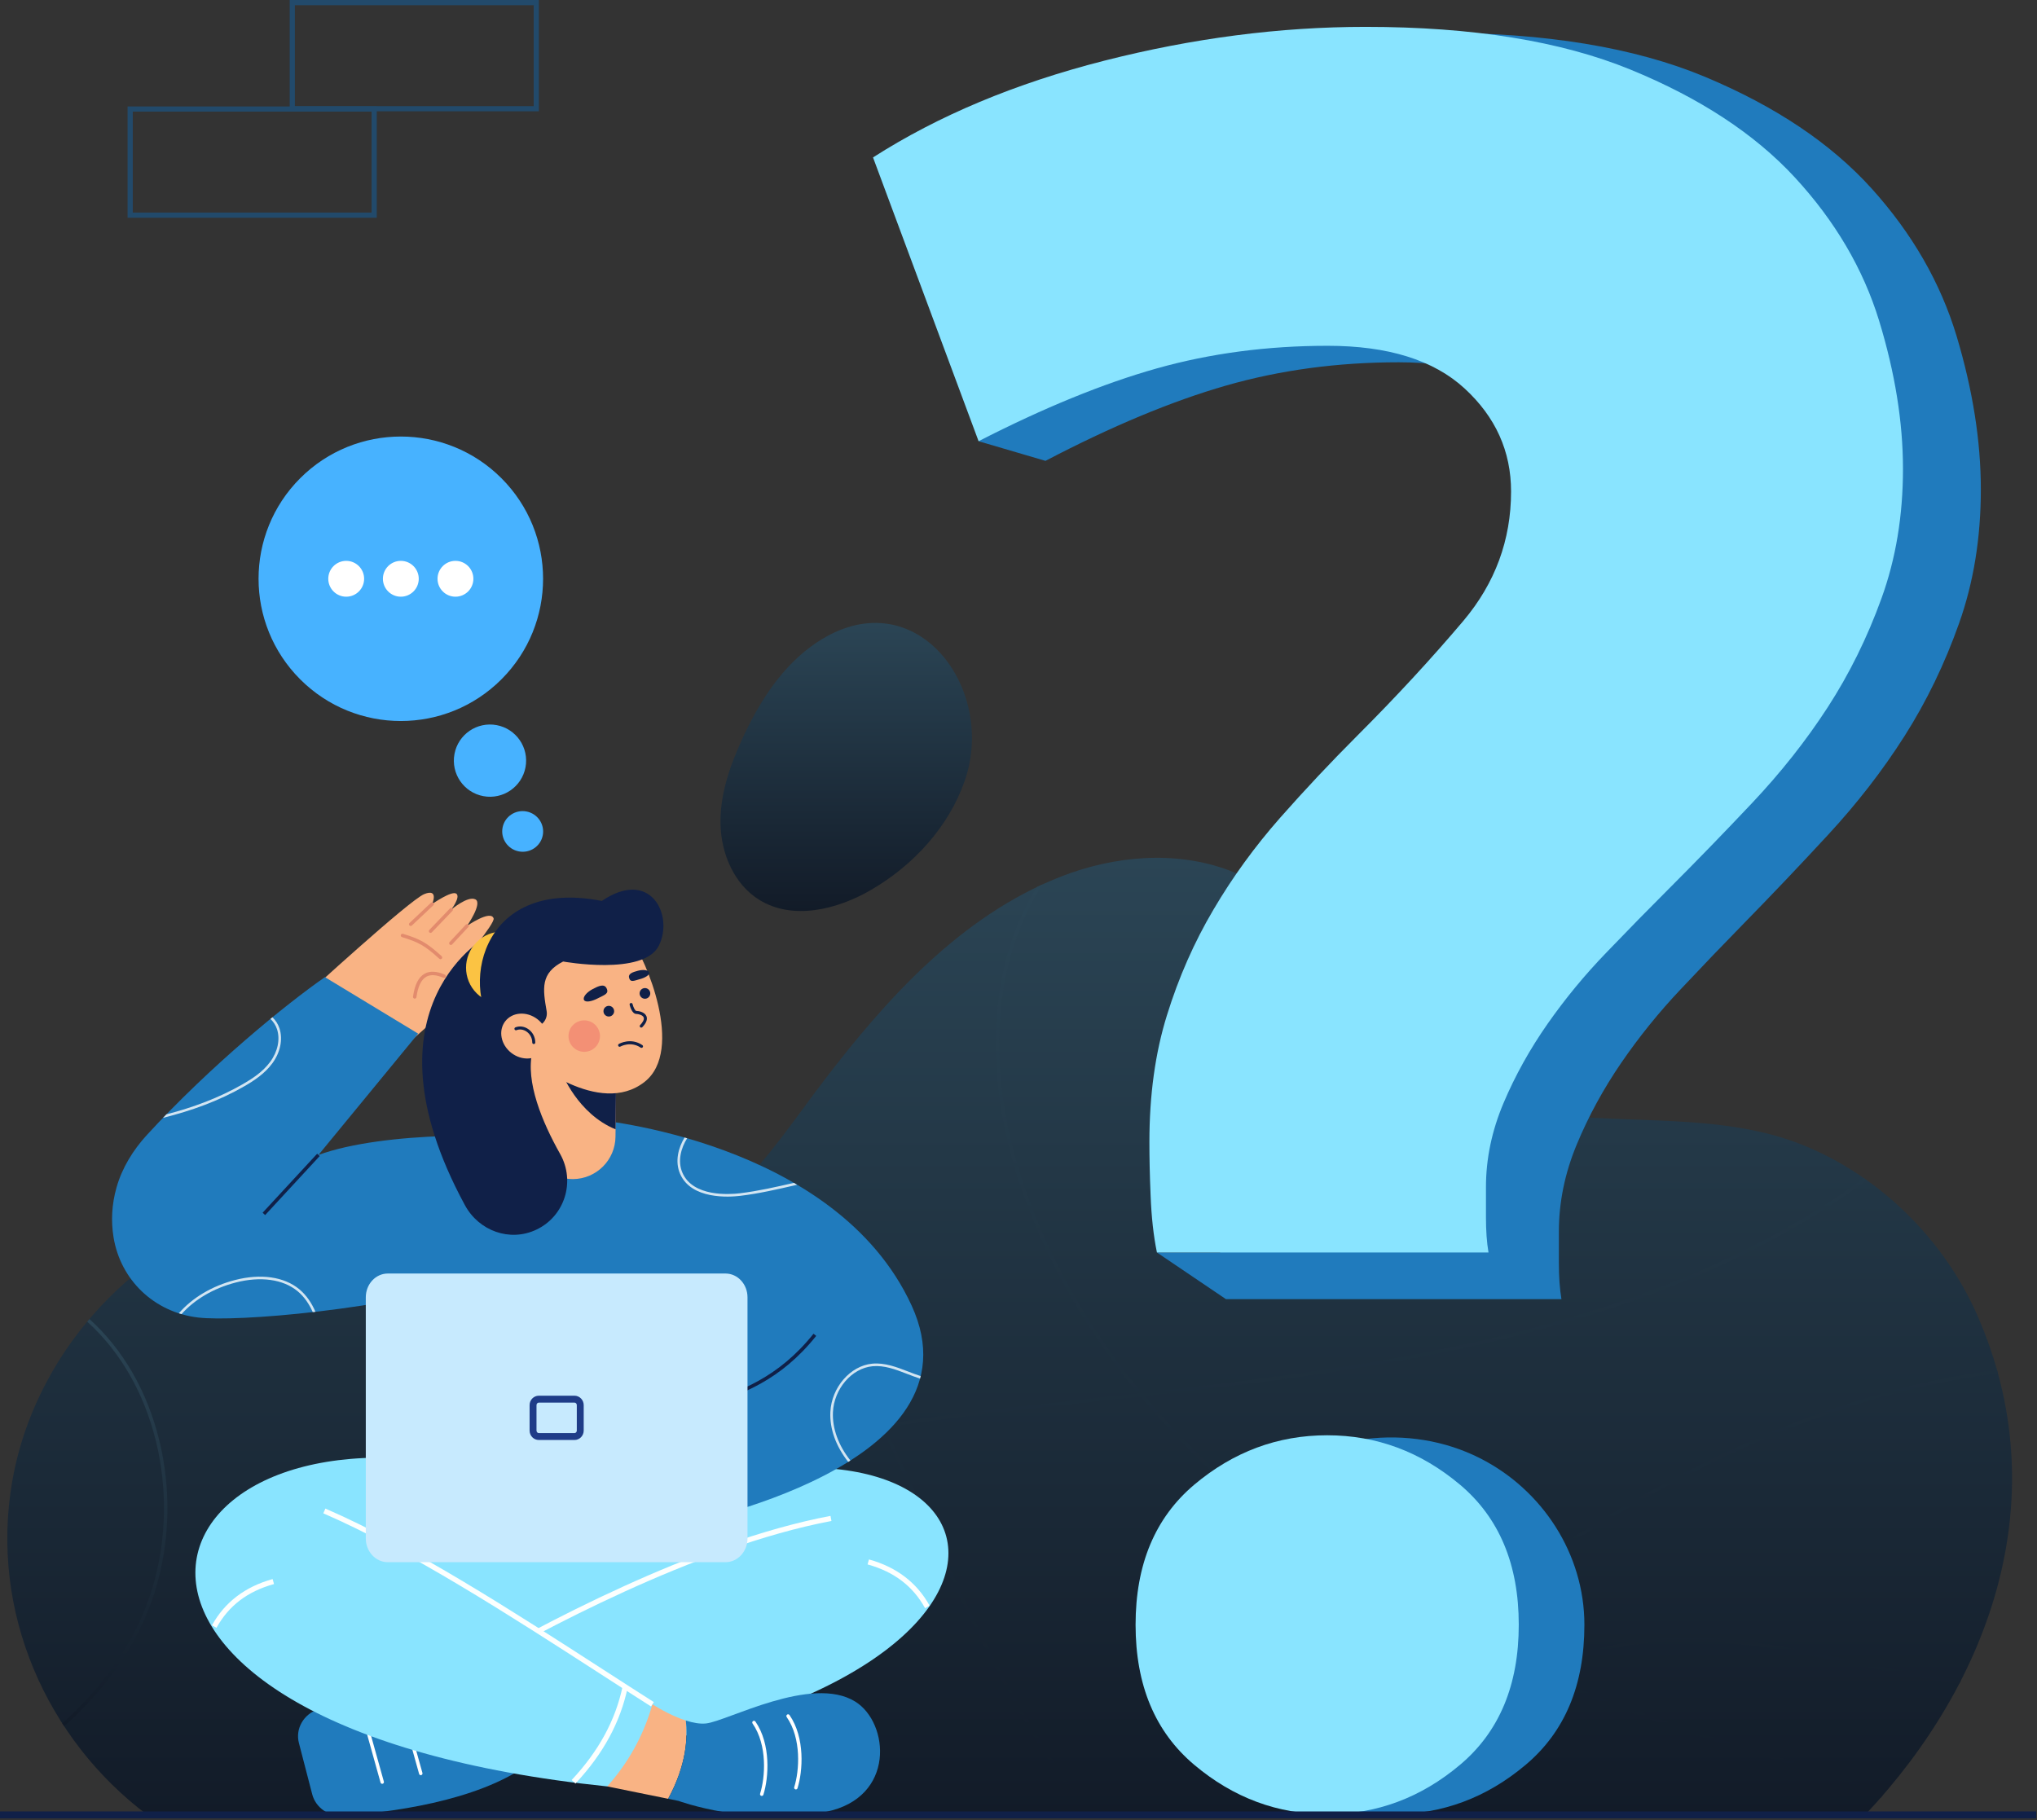 <svg width="856" height="765" viewBox="0 0 856 765" fill="none" xmlns="http://www.w3.org/2000/svg">
<rect x="0" y="0" width="856" height="765" fill="#333333" stroke="none"/>
<path d="M830.902 552.77C816.907 520.939 790.032 494.377 757.748 481.303C724.121 467.686 685.51 472.643 650.091 468.082C619.329 464.12 597.134 450.387 578.766 425.971C561.167 402.577 545.387 376.668 516.612 365.846C493.874 357.296 468.024 359.666 445.426 368.576C403.786 384.994 372.335 419.905 345.847 454.683C321.663 486.436 301.938 521.206 257.206 522.34C212.445 523.475 169.833 497.943 124.765 504.708C65.2 513.65 15.595 563.235 5.2 622.267C-4.542 677.592 19.904 731.25 61.901 762.778H783.766C836.686 706.639 864.455 629.087 830.902 552.77Z" fill="url(#paint0_linear_2212_101)"/>
<path d="M178.348 762.778H180.334C194.125 747.621 204.927 729.228 211.795 708.811C222.91 675.766 222.441 641.086 210.476 611.16C204.428 596.036 195.696 581.941 187.251 568.309C178.686 554.485 169.831 540.19 163.82 524.871C161.335 518.537 159.499 511.736 158.394 504.798C157.897 504.733 157.399 504.68 156.9 504.619C158.01 511.805 159.898 518.849 162.469 525.401C168.527 540.843 177.418 555.195 186.017 569.074C194.428 582.652 203.127 596.693 209.127 611.698C220.965 641.305 221.424 675.629 210.418 708.348C203.467 729.019 192.437 747.584 178.348 762.778Z" fill="url(#paint1_linear_2212_101)"/>
<path d="M780.278 699.822C795.152 702.991 809.485 705.834 823.346 707.622C823.584 707.164 823.815 706.703 824.05 706.244C810.073 704.467 795.606 701.603 780.582 698.402C757.706 693.528 732.945 688.252 708.387 688.252C693.181 688.252 678.054 690.275 663.502 695.668C657.989 697.711 652.676 700.302 647.618 703.389C634.48 697.789 621.271 691.676 608.185 684.965C617.68 677.812 627.274 670.808 636.972 664.036C708.959 613.769 775.394 585.271 839.579 577.183C839.45 576.713 839.315 576.243 839.182 575.773C774.827 583.927 708.245 612.497 636.141 662.845C626.238 669.761 616.441 676.918 606.752 684.226C592.037 676.624 577.498 668.269 563.426 659.049C537.904 642.326 507.545 618.455 481.031 586.738C583.775 575.212 688.379 560.689 773.801 503.597C777.045 501.429 780.639 498.873 784.362 495.973C783.949 495.68 783.534 495.392 783.118 495.104C779.55 497.867 776.11 500.308 772.995 502.389C687.594 559.467 582.797 573.878 479.92 585.403C461.185 562.742 444.445 536.124 432.813 505.308C414.692 457.308 415.648 410.203 435.438 376.072C436.297 374.589 437.205 373.13 438.14 371.686C437.313 372.065 436.495 372.458 435.676 372.852C435.167 373.677 434.667 374.506 434.181 375.343C414.173 409.854 413.178 457.411 431.454 505.821C443.024 536.469 459.615 562.982 478.197 585.594C472.242 586.26 466.286 586.918 460.347 587.573C438.925 589.937 416.771 592.383 395.261 595.151C387.409 596.162 379.425 597.342 371.48 598.819C354.448 562.873 335.74 527.805 311.555 497.731C311.21 498.076 310.857 498.41 310.508 498.75C334.485 528.596 353.077 563.402 370.005 599.096C335.352 605.705 301.703 618.129 283.737 647.046C266.957 674.051 266.973 711.38 283.782 757.997C284.363 759.609 284.962 761.199 285.569 762.777H287.124C286.459 761.051 285.797 759.305 285.148 757.504C268.497 711.326 268.437 674.421 284.971 647.811C302.724 619.239 336.188 606.981 370.648 600.452C376.66 613.17 382.468 625.993 388.241 638.738L388.869 640.124C408.916 684.38 429.651 727.089 456.801 762.778H458.612C431.217 727.023 410.365 684.058 390.192 639.526L389.564 638.14C383.841 625.503 378.081 612.789 372.123 600.177C379.915 598.737 387.745 597.583 395.448 596.592C416.945 593.825 439.09 591.38 460.507 589.016C466.761 588.326 473.03 587.634 479.304 586.932C506.069 619.146 536.815 643.348 562.629 660.263C576.549 669.382 590.923 677.659 605.469 685.198C580.776 703.875 556.756 723.525 533.305 742.712C525.185 749.356 516.971 756.068 508.692 762.778H510.994C518.803 756.442 526.557 750.107 534.224 743.835C557.841 724.515 582.03 704.724 606.899 685.937C619.911 692.63 633.047 698.735 646.115 704.326C628.235 715.696 613.665 733.304 604.855 754.685C603.752 757.362 602.788 760.065 601.896 762.778H603.425C604.267 760.251 605.169 757.733 606.197 755.238C615.032 733.799 629.725 716.208 647.741 705.019C684.273 720.539 720.178 732.061 751.029 741.188L752.19 741.531C765.191 745.375 778.488 749.315 790.25 755.643C790.579 755.268 790.909 754.894 791.236 754.518C779.283 748.032 765.79 744.039 752.602 740.139L751.44 739.796C720.903 730.76 685.411 719.38 649.27 704.09C653.979 701.287 658.907 698.92 664.008 697.029C701.668 683.073 743.433 691.972 780.278 699.822Z" fill="url(#paint2_linear_2212_101)"/>
<path d="M65.541 605.795C71.952 632.039 69.092 660.38 57.692 683.555C50.226 698.735 39.443 712.476 26.162 724.277C26.426 724.689 26.696 725.096 26.965 725.504C40.461 713.547 51.415 699.606 58.995 684.196C70.543 660.721 73.442 632.019 66.95 605.451C61.879 584.691 51.682 567.109 37.596 554.387C37.281 554.756 36.97 555.127 36.66 555.5C50.512 568.025 60.544 585.342 65.541 605.795Z" fill="url(#paint3_linear_2212_101)"/>
<path d="M394.079 273.344C406.725 286.267 412.392 308.036 405.42 328.107C398.669 347.541 383.869 363.639 366.088 373.987C351.782 382.314 333.12 386.907 319.05 378.188C308.536 371.672 303.083 358.888 302.78 346.523C302.477 334.157 306.636 322.106 311.776 310.854C319.021 294.995 328.771 279.615 343.297 269.971C363.32 256.677 381.924 260.923 394.079 273.344Z" fill="url(#paint4_linear_2212_101)"/>
<path d="M226.454 46.779H121.741V0H226.454V46.779ZM123.919 44.601H224.277V2.177H123.919V44.601Z" fill="#224A6B"/>
<path d="M158.333 91.515H53.62V44.736H158.333V91.515ZM55.797 89.338H156.155V46.914H55.797V89.338Z" fill="#224A6B"/>
<path d="M822.248 141.36C815.467 118.815 803.542 98.115 786.47 79.191C769.364 60.267 746.034 44.645 716.48 32.289C686.926 19.933 649.375 13.756 603.827 13.756C567.494 13.756 530.465 18.655 492.74 28.455C454.98 38.29 422.228 52.278 394.447 70.457L430.607 169.734L411.227 185.434L439.334 193.695C467.08 179.173 492.357 168.628 515.166 162.06C537.94 155.527 562.139 152.26 587.799 152.26C613.424 152.26 632.825 158.438 646.002 170.794C659.18 183.185 665.751 198.061 665.751 215.53C665.751 236.62 658.971 255.331 645.48 271.698C631.921 288.066 616.97 304.611 600.593 321.334C589.224 332.944 578.167 344.945 567.493 357.301C556.819 369.692 547.362 382.936 539.191 397.138C530.985 411.304 524.414 426.571 519.442 442.939C514.436 459.307 511.967 477.663 511.967 498.007C511.967 504.575 512.106 512.387 512.489 521.476C512.552 523.153 512.641 524.787 512.741 526.401H486.169L515.166 546.01H656.155C655.425 541.643 655.078 536.566 655.078 530.742C655.078 524.92 655.078 520.553 655.078 517.641C655.078 505.285 657.581 493.108 662.553 481.107C667.525 469.106 673.784 457.674 681.259 446.738C688.735 435.838 697.079 425.471 706.363 415.672C715.611 405.837 724.512 396.57 733.066 387.836C744.435 376.226 756.188 363.87 768.287 350.769C780.387 337.668 791.096 323.892 800.344 309.335C809.592 294.778 817.242 278.979 823.292 261.865C829.341 244.787 832.401 226.076 832.401 205.696C832.4 185.351 828.993 163.906 822.248 141.36Z" fill="#207BBD"/>
<path d="M557.95 145.334C532.591 145.334 508.676 148.495 486.169 154.818C463.628 161.175 438.648 171.38 411.227 185.434L366.867 66.166C394.321 48.573 426.69 35.035 464.006 25.517C501.288 16.033 537.883 11.291 573.79 11.291C618.803 11.291 655.914 17.27 685.12 29.228C714.328 41.185 737.384 56.304 754.29 74.619C771.161 92.933 782.947 112.966 789.647 134.785C796.313 156.604 799.681 177.359 799.681 197.048C799.681 216.771 796.657 234.879 790.678 251.407C784.699 267.97 777.14 283.26 768 297.348C758.86 311.436 748.277 324.768 736.319 337.448C724.361 350.127 712.747 362.085 701.511 373.321C693.058 381.774 684.262 390.742 675.121 400.26C665.947 409.744 657.7 419.777 650.312 430.327C642.925 440.91 636.74 451.974 631.826 463.588C626.912 475.202 624.438 486.988 624.438 498.945C624.438 501.763 624.438 505.99 624.438 511.625C624.438 517.26 624.782 522.174 625.504 526.4H486.169C484.726 519.356 483.867 511.453 483.523 502.657C483.145 493.86 483.008 486.301 483.008 479.944C483.008 460.255 485.447 442.49 490.395 426.65C495.308 410.809 501.803 396.034 509.912 382.324C517.987 368.579 527.333 355.762 537.882 343.77C548.431 331.813 559.358 320.199 570.594 308.963C586.779 292.779 601.554 276.766 614.955 260.926C628.287 245.085 634.987 226.977 634.987 206.566C634.987 189.66 628.493 175.263 615.47 163.271C602.447 151.313 583.274 145.334 557.95 145.334Z" fill="#89E4FF"/>
<path d="M665.804 682.865C665.804 708.284 657.575 727.898 641.117 741.735C624.66 755.6 606.061 762.504 585.291 762.504C564.494 762.504 545.894 755.6 529.436 741.735C513.007 727.898 504.778 708.284 504.778 682.865C504.778 657.474 513.007 637.86 529.437 623.995C554.77 602.616 592.249 597.852 621.909 612.857C648.228 626.172 665.804 653.211 665.804 682.865Z" fill="#207BBD"/>
<path d="M638.223 682.864C638.223 708.283 629.994 727.897 613.537 741.734C597.079 755.599 578.48 762.504 557.711 762.504C536.913 762.504 518.313 755.599 501.856 741.734C485.427 727.897 477.198 708.283 477.198 682.864C477.198 657.473 485.427 637.859 501.856 623.994C518.313 610.157 536.913 603.225 557.711 603.225C578.48 603.225 597.079 610.157 613.537 623.994C629.994 637.859 638.223 657.473 638.223 682.864Z" fill="#89E4FF"/>
<path d="M220.83 322.482C222.375 314.24 216.945 306.306 208.703 304.761C200.461 303.216 192.527 308.646 190.982 316.888C189.437 325.131 194.867 333.065 203.109 334.609C211.352 336.154 219.285 330.724 220.83 322.482Z" fill="#47B2FF"/>
<path d="M228.093 351.026C228.962 346.39 225.881 341.923 221.213 341.048C216.544 340.173 212.055 343.222 211.186 347.858C210.318 352.494 213.398 356.961 218.067 357.836C222.735 358.711 227.224 355.662 228.093 351.026Z" fill="#47B2FF"/>
<path d="M210.707 285.525C234.053 262.178 234.053 224.326 210.707 200.979C187.36 177.633 149.508 177.633 126.161 200.979C102.814 224.326 102.814 262.178 126.161 285.525C149.508 308.871 187.36 308.871 210.707 285.525Z" fill="#47B2FF"/>
<path d="M145.483 250.785C149.643 250.785 153.015 247.413 153.015 243.253C153.015 239.093 149.643 235.721 145.483 235.721C141.323 235.721 137.951 239.093 137.951 243.253C137.951 247.413 141.323 250.785 145.483 250.785Z" fill="white"/>
<path d="M168.439 250.785C172.599 250.785 175.971 247.413 175.971 243.253C175.971 239.093 172.599 235.721 168.439 235.721C164.279 235.721 160.907 239.093 160.907 243.253C160.907 247.413 164.279 250.785 168.439 250.785Z" fill="white"/>
<path d="M191.394 250.785C195.554 250.785 198.926 247.413 198.926 243.253C198.926 239.093 195.554 235.721 191.394 235.721C187.234 235.721 183.862 239.093 183.862 243.253C183.862 247.413 187.234 250.785 191.394 250.785Z" fill="white"/>
<path d="M125.613 732.571L131.199 754.105C132.656 759.721 138.085 763.516 144.093 763.108C162.408 761.863 200.462 757.376 222.302 741.278L216.094 710.243C186.064 708.546 157.98 710.216 133.663 718.402C127.574 720.453 124.053 726.556 125.613 732.571Z" fill="#207BBD"/>
<path d="M160.613 749.712C160.296 749.712 160.004 749.503 159.914 749.182L152.414 722.327C152.306 721.941 152.532 721.541 152.918 721.433C153.307 721.326 153.705 721.551 153.813 721.937L161.313 748.791C161.421 749.178 161.195 749.578 160.809 749.686C160.743 749.704 160.677 749.712 160.613 749.712Z" fill="white"/>
<path d="M176.822 746.084C176.505 746.084 176.213 745.874 176.123 745.553L168.623 718.699C168.516 718.313 168.741 717.913 169.127 717.805C169.516 717.696 169.914 717.922 170.022 718.309L177.522 745.163C177.63 745.549 177.404 745.949 177.018 746.057C176.952 746.075 176.887 746.084 176.822 746.084Z" fill="white"/>
<path d="M195.649 616.166L125.854 636.88L177.687 707.9L252.1 713.818L354.74 670.417L315.737 611.727L195.649 616.166Z" fill="#89E4FF"/>
<path d="M281.694 626.03C434.969 580.656 459.602 716.12 220.453 740.78C212.006 731.275 202.134 714.782 198.214 700.996L324.506 642.634L281.694 626.03Z" fill="#89E4FF"/>
<path d="M288.205 723.114C281.037 720.819 274.167 716.283 274.167 716.283L249.534 724.01L255.179 750.807L280.769 756.007C288.564 741.748 289.02 730.041 288.205 723.114Z" fill="#F9B384"/>
<path d="M198.761 701.936L197.667 700.054C224.014 684.741 291.501 647.956 348.999 637.107L349.402 639.248C292.236 650.034 225.011 686.681 198.761 701.936Z" fill="#FCFFFE"/>
<path d="M195.649 616.166C52.979 589.04 16.029 726.148 255.179 750.808C263.626 741.303 270.248 730.071 274.167 716.285C237.432 691.704 196.358 668.342 151.342 646.086L195.649 616.166Z" fill="#89E4FF"/>
<path d="M273.583 717.203C266.796 712.884 259.724 708.317 252.238 703.483C214.655 679.217 172.057 651.714 135.866 636.031L136.731 634.033C173.088 649.788 215.765 677.343 253.418 701.654C260.902 706.486 267.971 711.051 274.751 715.366L273.583 717.203Z" fill="#FCFFFE"/>
<path d="M90.973 684.147L89.067 683.095C94.423 673.4 103 666.86 114.562 663.658L115.143 665.756C104.012 668.839 96.106 674.855 90.973 684.147Z" fill="#FCFFFE"/>
<path d="M388.745 675.893C383.612 666.601 375.706 660.586 364.574 657.502L365.155 655.404C376.718 658.607 385.295 665.146 390.65 674.841L388.745 675.893Z" fill="#FCFFFE"/>
<path d="M241.82 749.603L240.228 748.117C251.641 735.894 258.65 722.991 261.657 708.67L263.788 709.117C260.697 723.839 253.511 737.082 241.82 749.603Z" fill="#FCFFFE"/>
<path d="M359.358 715.133C341.08 703.84 305.644 723.353 296.748 724.34C294.155 724.627 291.155 724.06 288.205 723.115C289.019 730.042 288.564 741.749 280.769 756.007L285.116 756.89C285.116 756.89 315.165 767.905 347.042 761.494C376.464 755.575 373.728 724.011 359.358 715.133Z" fill="#207BBD"/>
<path d="M334.442 752.071C334.37 752.071 334.297 752.06 334.223 752.037C333.841 751.916 333.629 751.509 333.75 751.127C335.922 744.25 336.869 730.722 330.579 721.638C330.351 721.308 330.434 720.856 330.763 720.628C331.091 720.399 331.544 720.481 331.772 720.811C338.359 730.325 337.391 744.415 335.134 751.563C335.036 751.873 334.751 752.071 334.442 752.071Z" fill="white"/>
<path d="M320.108 754.793C320.035 754.793 319.962 754.782 319.889 754.76C319.507 754.639 319.295 754.231 319.416 753.849C321.587 746.973 322.535 733.445 316.245 724.36C316.017 724.03 316.099 723.578 316.428 723.35C316.757 723.122 317.209 723.204 317.438 723.533C324.025 733.048 323.057 747.137 320.799 754.286C320.702 754.595 320.416 754.793 320.108 754.793Z" fill="white"/>
<path d="M170.408 439.383C170.408 439.383 206.339 408.83 205.008 403.024C204.057 398.874 193.879 404.959 193.879 404.959C193.879 404.959 208.153 388.023 207.427 385.967C206.13 382.292 196.258 389.142 196.258 389.142C196.258 389.142 202.931 379.538 199.741 377.973C196.551 376.408 189.596 382.327 189.596 382.327C189.596 382.327 193.659 376.994 191.75 375.595C189.841 374.196 181.605 379.949 181.605 379.949C181.605 379.949 184.561 373.225 178.282 375.774C172.004 378.323 127.979 418.724 127.979 418.724L170.408 439.383Z" fill="#F9B384"/>
<path d="M185.109 403.145C184.934 403.145 184.759 403.083 184.619 402.956C178.452 397.321 175.733 395.953 168.928 393.859C168.545 393.742 168.33 393.336 168.448 392.952C168.566 392.569 168.972 392.353 169.355 392.472C176.406 394.64 179.221 396.056 185.599 401.884C185.895 402.154 185.916 402.614 185.646 402.909C185.502 403.066 185.306 403.145 185.109 403.145Z" fill="#E28B6D"/>
<path d="M174.283 419.718C174.25 419.718 174.216 419.716 174.182 419.711C173.785 419.655 173.508 419.288 173.564 418.892C174.27 413.84 175.86 410.682 178.426 409.24C180.619 408.006 183.473 408.133 186.909 409.616C187.277 409.775 187.446 410.202 187.287 410.57C187.129 410.938 186.701 411.109 186.333 410.949C183.337 409.654 180.916 409.505 179.137 410.505C177.023 411.694 175.631 414.583 175.001 419.092C174.95 419.455 174.64 419.718 174.283 419.718Z" fill="#E28B6D"/>
<path d="M172.589 389.173C172.396 389.173 172.203 389.096 172.061 388.945C171.785 388.652 171.799 388.193 172.091 387.919L181.107 379.421C181.398 379.144 181.858 379.16 182.133 379.451C182.408 379.743 182.394 380.202 182.103 380.477L173.087 388.975C172.947 389.108 172.768 389.173 172.589 389.173Z" fill="#E28B6D"/>
<path d="M180.936 392.075C180.755 392.075 180.574 392.009 180.433 391.873C180.144 391.595 180.135 391.136 180.412 390.847L189.072 381.824C189.35 381.533 189.809 381.524 190.099 381.803C190.388 382.08 190.397 382.54 190.12 382.829L181.46 391.852C181.317 392 181.126 392.075 180.936 392.075Z" fill="#E28B6D"/>
<path d="M189.463 397.156C189.286 397.156 189.109 397.092 188.969 396.961C188.676 396.688 188.659 396.228 188.933 395.935L195.727 388.646C196.001 388.354 196.46 388.337 196.753 388.61C197.047 388.884 197.063 389.343 196.789 389.636L189.995 396.925C189.851 397.078 189.658 397.156 189.463 397.156Z" fill="#E28B6D"/>
<path d="M306.136 643.743L174.766 648.823L160.25 529.066C160.25 529.066 204.229 487.352 221.15 471.99L249.714 470.525C338.338 510.809 323.826 561.122 306.136 643.743Z" fill="#207BBD"/>
<path d="M249.715 470.525C249.715 470.525 351.107 479.196 383.071 548.663C414.349 616.635 285.814 640.839 285.814 640.839L249.715 470.525Z" fill="#207BBD"/>
<path d="M133.817 485.412L175.716 434.424L136.535 410.68C120.191 422.044 88.586 447.784 61.801 476.932C55.889 483.366 51.272 490.881 48.946 499.155C46.961 506.217 46.6 513.191 47.716 520.02C50.623 537.82 64.625 551.556 83.315 553.744C99.277 555.613 160.25 550.841 209.604 536.325L224.12 480.299C216.661 476.066 161.223 475.331 133.817 485.412Z" fill="#207BBD"/>
<g opacity="0.8">
<path d="M334.329 498.095C334.548 498.045 334.767 497.996 334.985 497.945C334.527 497.674 334.067 497.41 333.608 497.144C326.177 498.854 318.51 500.603 310.953 501.514C306.412 502.061 291.237 503.063 286.802 492.953C284.596 487.923 286.266 482.329 288.761 478.403C288.397 478.297 288.036 478.195 287.674 478.092C285.118 482.251 283.478 488.086 285.806 493.39C290.54 504.189 306.353 503.166 311.084 502.594C318.859 501.658 326.724 499.848 334.329 498.095Z" fill="white"/>
<path d="M381.648 576.442C376.804 574.57 371.8 572.636 366.539 573.131C357.311 574.004 349.415 583.128 348.936 593.472C348.609 600.526 351.304 607.917 356.44 614.418C356.75 614.225 357.058 614.031 357.365 613.835C352.344 607.518 349.708 600.346 350.024 593.524C350.479 583.7 357.933 575.038 366.641 574.215C371.643 573.752 376.312 575.548 381.255 577.457C383.019 578.138 384.813 578.825 386.636 579.409C386.73 579.059 386.821 578.707 386.906 578.352C385.129 577.781 383.375 577.109 381.648 576.442Z" fill="white"/>
<path d="M125.731 541.818C119.401 536.583 109.565 535.184 98.75 537.979C89.112 540.473 80.843 545.41 75.162 551.945C75.535 552.066 75.9 552.202 76.278 552.312C81.805 546.113 89.766 541.427 99.022 539.034C109.494 536.323 118.978 537.647 125.037 542.657C127.917 545.038 129.954 548.13 131.434 551.467C131.808 551.425 132.183 551.381 132.559 551.338C131.01 547.748 128.851 544.397 125.731 541.818Z" fill="white"/>
<path d="M68.505 469.813C80.367 466.866 91.941 462.727 102.617 456.577C106.651 454.254 111.206 451.291 114.409 446.942C117.817 442.314 118.949 436.803 117.438 432.203C116.845 430.399 115.796 428.815 114.485 427.545C114.207 427.772 113.927 428.002 113.647 428.232C114.872 429.397 115.853 430.866 116.404 432.544C117.805 436.809 116.732 441.951 113.533 446.296C110.449 450.483 106.01 453.367 102.074 455.633C92.004 461.434 81.113 465.446 69.925 468.344C69.451 468.831 68.978 469.322 68.505 469.813Z" fill="white"/>
</g>
<path d="M258.994 443.9L258.975 445.758L258.681 474.634L258.644 477.762C258.589 482.658 256.583 487.093 253.344 490.313C250.123 493.516 245.688 495.522 240.774 495.558C230.873 495.613 222.776 487.663 222.684 477.744L222.334 442.059L258.994 443.9Z" fill="#F9B384"/>
<path d="M258.976 445.76L258.681 474.635C242.633 468.102 236.026 450.728 236.026 450.728L258.976 445.76Z" fill="#102048"/>
<path d="M265.325 395.37C271.076 402.272 287.869 441.38 270.846 454.722C251.689 469.736 222.536 445.06 222.536 445.06L218.625 399.511L243.93 392.84L265.325 395.37Z" fill="#F9B384"/>
<path d="M205.733 392.861C205.733 392.861 149.605 422.136 195.371 506.52C201.249 517.358 214.268 522.089 225.406 516.801C237.354 511.128 241.878 496.532 235.39 485.006C227.904 471.707 220.678 454.582 223.763 441.839L205.733 392.861Z" fill="#102048"/>
<path d="M221.763 417.453C227.693 411.523 227.693 401.91 221.763 395.981C215.834 390.051 206.221 390.051 200.291 395.981C194.362 401.91 194.362 411.523 200.291 417.453C206.221 423.382 215.834 423.382 221.763 417.453Z" fill="#FBC343"/>
<path d="M229.712 424.962C228.072 415.49 227.072 408.994 236.646 404.112C236.646 404.112 270.386 410.247 276.827 397.517C283.268 384.788 273.453 364.698 252.903 378.653C200.299 368.378 193.244 417.608 209.194 434.018L224.936 431.602C228.104 431.116 230.259 428.12 229.712 424.962Z" fill="#102048"/>
<path d="M255.835 427.232C257.074 427.232 258.078 426.228 258.078 424.989C258.078 423.75 257.074 422.746 255.835 422.746C254.597 422.746 253.592 423.75 253.592 424.989C253.592 426.228 254.597 427.232 255.835 427.232Z" fill="#102048"/>
<path d="M271.018 419.756C272.257 419.756 273.261 418.751 273.261 417.512C273.261 416.274 272.257 415.27 271.018 415.27C269.78 415.27 268.775 416.274 268.775 417.512C268.775 418.751 269.78 419.756 271.018 419.756Z" fill="#102048"/>
<path d="M269.466 431.893C269.308 431.893 269.151 431.835 269.029 431.718C268.774 431.476 268.764 431.075 269.006 430.82C269.905 429.873 270.891 428.542 270.477 427.577C270.047 426.575 268.229 426.142 267.396 426.142C265.606 426.142 264.747 422.958 264.593 422.32C264.511 421.979 264.72 421.636 265.061 421.554C265.401 421.469 265.745 421.68 265.828 422.022C266.154 423.367 266.894 424.872 267.396 424.872C268.252 424.872 270.872 425.276 271.644 427.076C272.195 428.361 271.618 429.915 269.927 431.695C269.801 431.827 269.634 431.893 269.466 431.893Z" fill="#102048"/>
<path d="M269.58 440.404C269.458 440.404 269.335 440.369 269.226 440.295C265.003 437.445 260.738 439.835 260.695 439.859C260.392 440.034 260.004 439.93 259.828 439.625C259.653 439.322 259.758 438.933 260.062 438.758C260.264 438.642 265.063 435.953 269.936 439.243C270.226 439.439 270.303 439.834 270.107 440.125C269.984 440.306 269.784 440.404 269.58 440.404Z" fill="#102048"/>
<path d="M254.853 415.274C256.129 417.676 253.905 418.158 251.3 419.542C248.695 420.926 246.027 421.433 245.419 420.287C244.81 419.142 246.428 417.091 249.034 415.707C251.639 414.323 253.865 413.415 254.853 415.274Z" fill="#102048"/>
<path d="M264.355 410.94C264.915 413.083 266.514 412.144 268.839 411.536C271.165 410.927 273.043 409.759 272.776 408.737C272.508 407.714 270.406 407.378 268.08 407.987C265.755 408.595 263.92 409.28 264.355 410.94Z" fill="#102048"/>
<path opacity="0.4" d="M249.991 440.314C252.676 437.837 252.845 433.653 250.369 430.968C247.892 428.282 243.707 428.113 241.022 430.59C238.337 433.067 238.168 437.251 240.644 439.936C243.121 442.621 247.306 442.791 249.991 440.314Z" fill="#EB5D60"/>
<path d="M228.425 441.661C231.447 437.744 230.289 431.785 225.839 428.351C221.388 424.917 215.33 425.308 212.308 429.225C209.286 433.141 210.444 439.1 214.894 442.535C219.345 445.969 225.403 445.578 228.425 441.661Z" fill="#F9B384"/>
<path d="M224.302 438.798C223.952 438.798 223.667 438.514 223.667 438.163C223.667 436.288 222.753 434.555 221.223 433.526C219.914 432.645 218.353 432.439 217.049 432.971C216.724 433.101 216.353 432.947 216.221 432.622C216.089 432.297 216.244 431.927 216.569 431.794C218.265 431.103 220.27 431.355 221.932 432.472C223.814 433.736 224.938 435.864 224.938 438.163C224.937 438.514 224.653 438.798 224.302 438.798Z" fill="#102048"/>
<path d="M133.275 484.897L110.358 509.688L111.424 510.673L134.341 485.882L133.275 484.897Z" fill="#102048"/>
<path d="M294.735 591.456L294.312 590.068C310.995 584.983 327.186 578.9 341.859 560.551L342.992 561.457C328.061 580.131 311.645 586.303 294.735 591.456Z" fill="#102048"/>
<path d="M304.878 535.244H162.959C157.855 535.244 153.718 539.72 153.718 545.242V646.567C153.718 652.089 157.855 656.565 162.959 656.565H304.879C309.983 656.565 314.12 652.089 314.12 646.567V545.242C314.12 539.72 309.982 535.244 304.878 535.244Z" fill="#C7EAFE"/>
<path d="M241.411 589.499C241.95 589.499 242.387 589.972 242.387 590.555V601.252C242.387 601.835 241.95 602.308 241.411 602.308H226.427C225.888 602.308 225.452 601.835 225.452 601.252V590.555C225.452 589.972 225.888 589.499 226.427 589.499H241.411ZM241.411 586.596H226.427C224.289 586.596 222.548 588.371 222.548 590.555V601.252C222.548 603.435 224.289 605.211 226.427 605.211H241.411C243.55 605.211 245.29 603.435 245.29 601.252V590.555C245.29 588.371 243.55 586.596 241.411 586.596Z" fill="#1F3C88"/>
<path d="M855.676 761.326H0V764.229H855.676V761.326Z" fill="#102048"/>
<defs>
<linearGradient id="paint0_linear_2212_101" x1="424.293" y1="360.525" x2="424.293" y2="762.778" gradientUnits="userSpaceOnUse">
<stop stop-color="#2B4555"/>
<stop offset="1" stop-color="#121B28"/>
</linearGradient>
<linearGradient id="paint1_linear_2212_101" x1="188.352" y1="504.619" x2="188.352" y2="762.778" gradientUnits="userSpaceOnUse">
<stop stop-color="#2B4555"/>
<stop offset="1" stop-color="#121B28"/>
</linearGradient>
<linearGradient id="paint2_linear_2212_101" x1="555.371" y1="371.686" x2="555.371" y2="762.778" gradientUnits="userSpaceOnUse">
<stop stop-color="#2B4555"/>
<stop offset="1" stop-color="#121B28"/>
</linearGradient>
<linearGradient id="paint3_linear_2212_101" x1="48.255" y1="554.387" x2="48.255" y2="725.504" gradientUnits="userSpaceOnUse">
<stop stop-color="#2B4555"/>
<stop offset="1" stop-color="#121B28"/>
</linearGradient>
<linearGradient id="paint4_linear_2212_101" x1="355.6" y1="261.807" x2="355.6" y2="382.887" gradientUnits="userSpaceOnUse">
<stop stop-color="#2B4555"/>
<stop offset="1" stop-color="#121B28"/>
</linearGradient>
</defs>
</svg>
